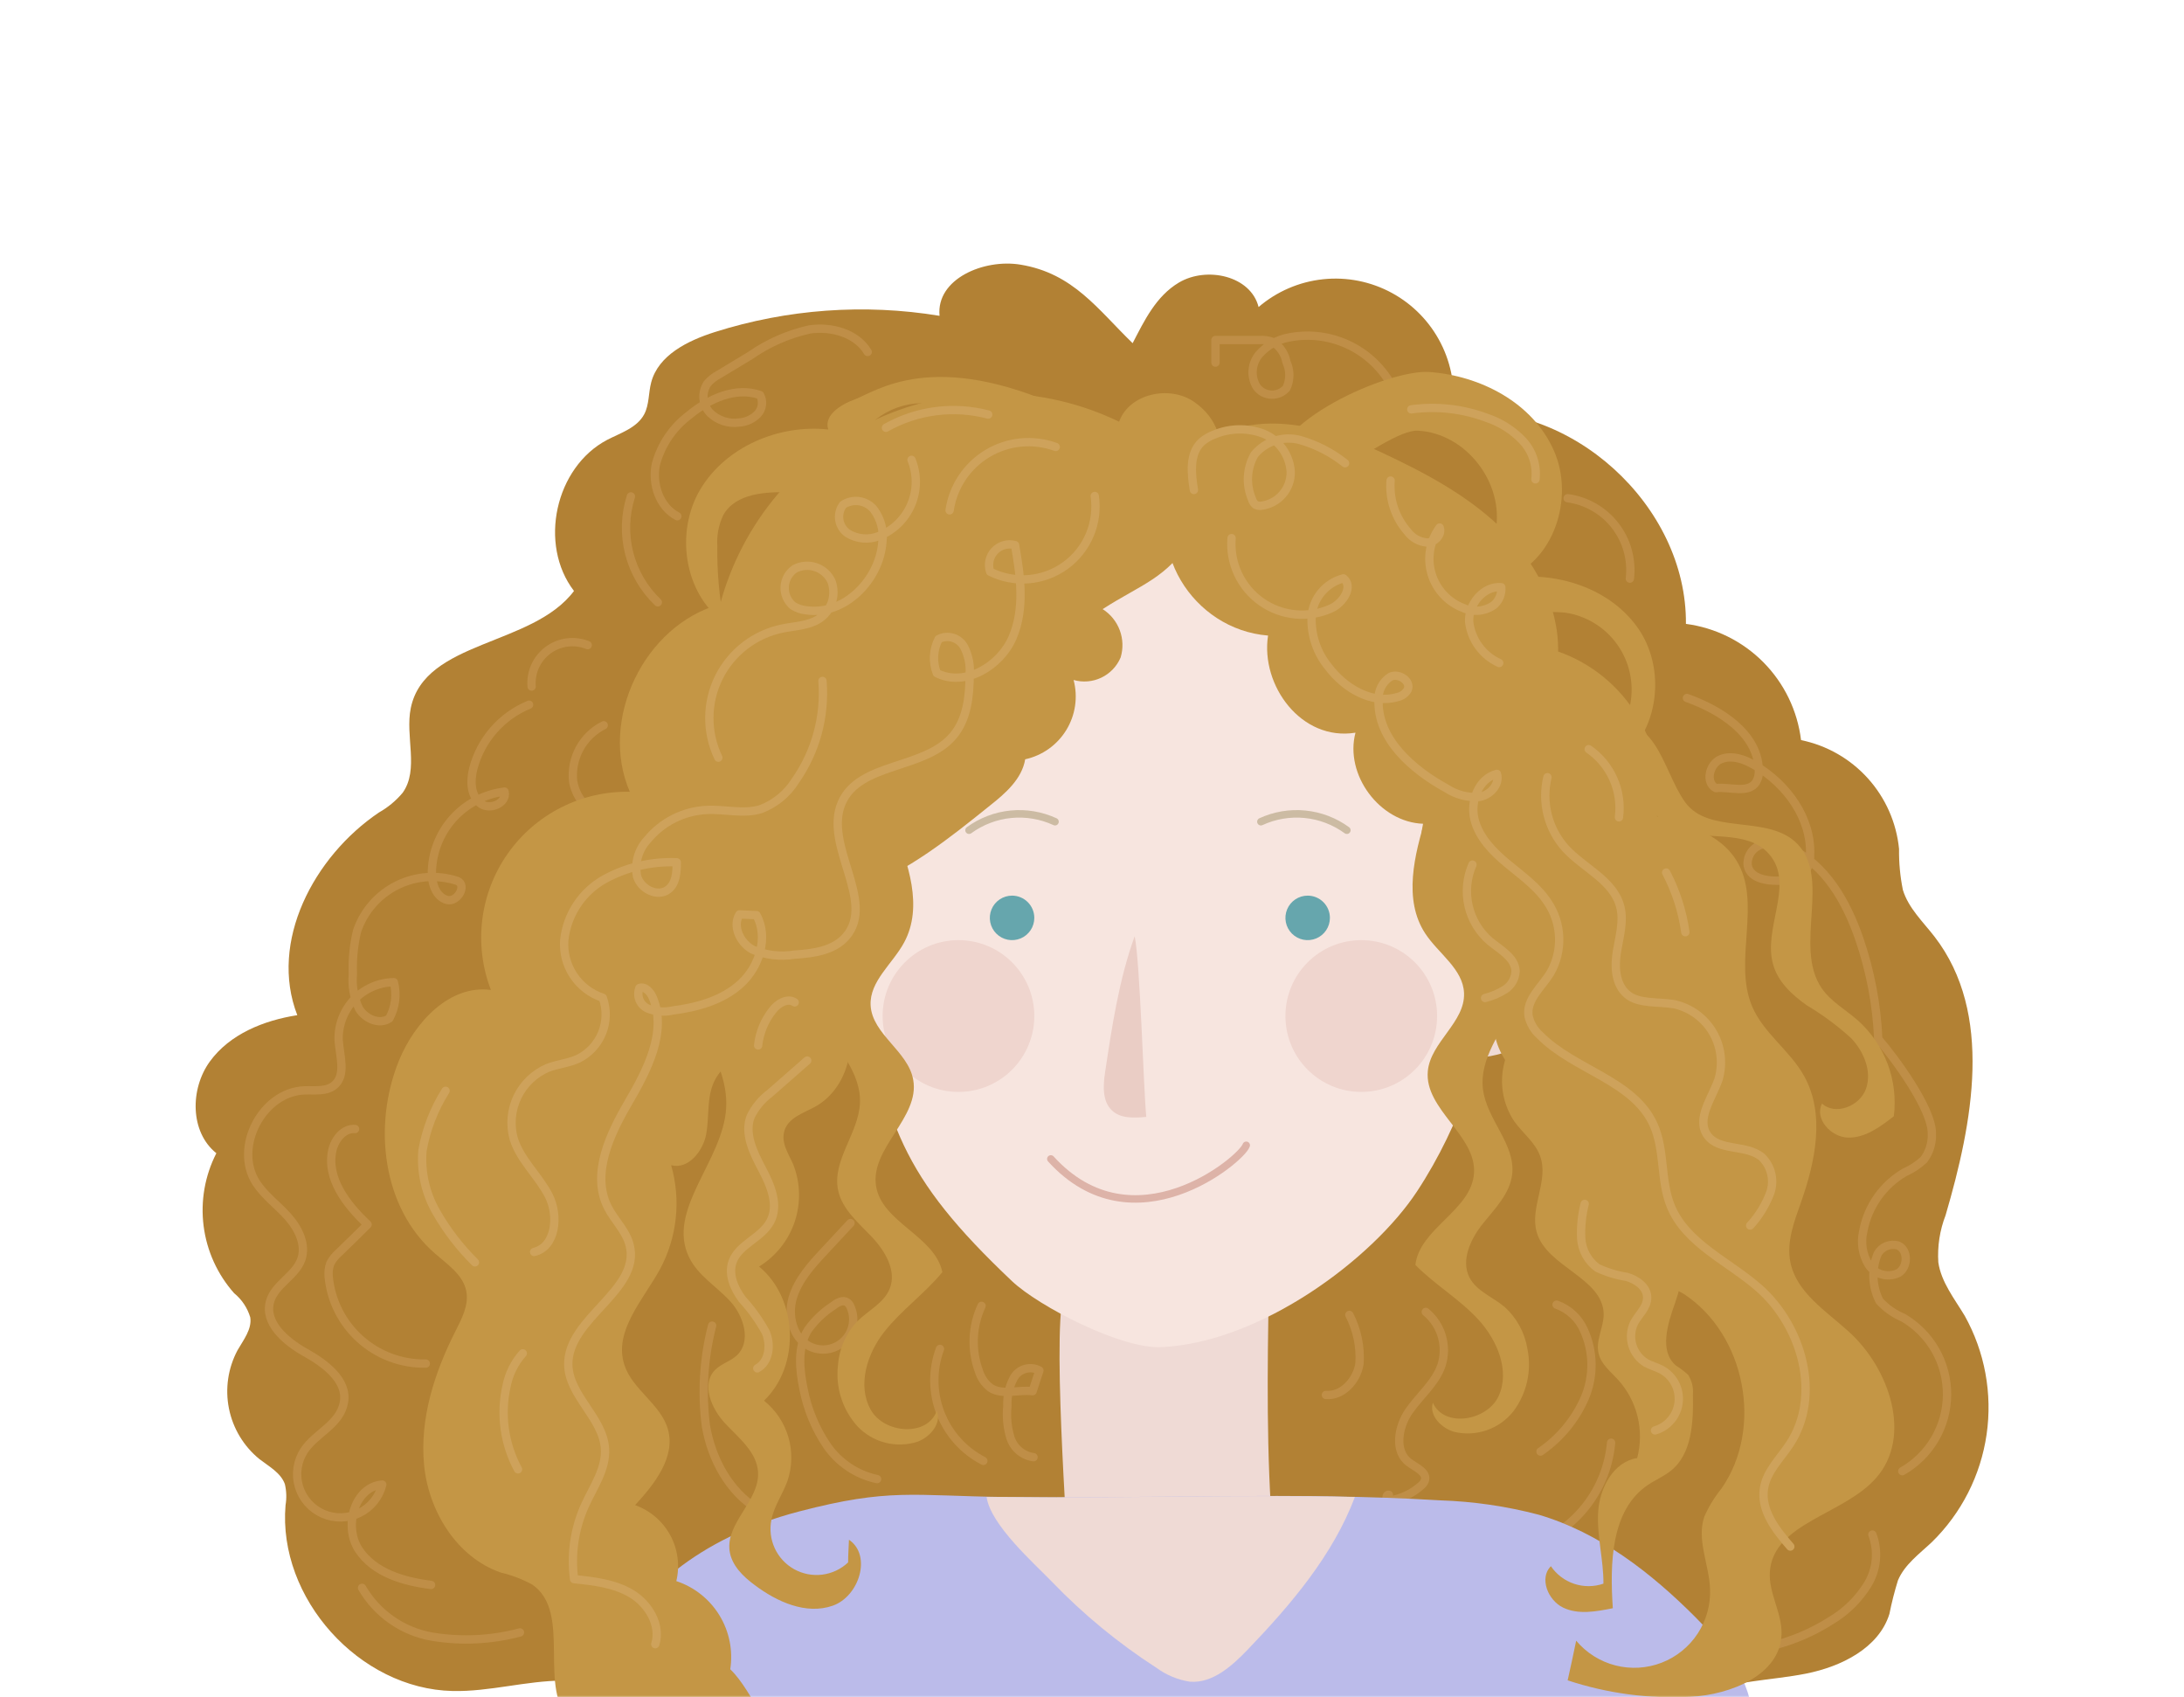 <?xml version="1.0" encoding="UTF-8"?> <svg xmlns="http://www.w3.org/2000/svg" width="547" height="425" viewBox="0 0 547 425" fill="none"> <mask id="mask0_252_150" style="mask-type:alpha" maskUnits="userSpaceOnUse" x="0" y="0" width="547" height="425"> <rect width="547" height="425" fill="#D9D9D9"></rect> </mask> <g mask="url(#mask0_252_150)"> <path d="M255.593 66.266C246.458 64.75 234.421 69.81 235.317 79.076C216.484 75.987 197.188 77.384 178.995 83.154C172.273 85.289 164.888 88.918 163.095 95.75C162.391 98.397 162.626 101.323 161.345 103.735C159.531 107.13 155.455 108.389 152.061 110.14C139.043 116.993 134.817 136.315 143.759 147.972C133.323 161.871 106.41 160.27 102.889 177.264C101.416 184.353 105.023 192.615 100.862 198.486C99.191 200.482 97.174 202.16 94.907 203.439C78.58 214.456 67.333 235.827 74.461 254.188C66.095 255.491 57.558 258.907 52.564 265.781C47.57 272.656 47.57 283.459 54.186 288.754C51.313 294.367 50.201 300.717 50.997 306.972C51.793 313.228 54.459 319.097 58.647 323.811C60.567 325.374 61.972 327.479 62.68 329.853C63.129 332.82 60.994 335.468 59.5 338.072C57.111 342.541 56.347 347.701 57.34 352.67C58.333 357.639 61.02 362.109 64.943 365.315C67.333 367.173 70.299 368.731 71.345 371.592C71.755 373.328 71.813 375.128 71.516 376.887C69.552 400.18 89.998 422.896 113.347 423.408C122.609 423.622 131.744 420.825 141.092 420.804C163.48 420.804 184.053 436.773 206.356 434.724C217.262 433.742 227.528 428.447 238.476 428.319C245.455 428.319 252.242 430.24 259.05 431.756C279.709 436.346 301.073 436.432 322.223 436.496C336.97 436.496 354.919 434.66 361.044 421.231C375.984 430.497 393.826 440.061 410.003 433.379C415.659 431.052 420.397 426.974 425.989 424.412C434.184 420.718 443.532 420.804 452.346 419.053C461.161 417.302 470.573 412.648 473.219 404.108C473.786 401.276 474.499 398.476 475.353 395.717C477.018 391.725 480.753 389.056 483.89 386.089C491.276 378.857 496.08 369.397 497.561 359.165C499.042 348.933 497.118 338.498 492.086 329.468C489.524 325.198 486.195 321.057 485.469 316.082C485.213 312.069 485.832 308.047 487.284 304.297C494.092 281.068 499.342 253.761 484.53 234.546C481.628 230.789 477.978 227.373 476.591 222.825C475.906 219.446 475.584 216.004 475.631 212.556C474.982 205.989 472.249 199.802 467.833 194.901C463.417 189.999 457.549 186.639 451.087 185.313C450.192 177.949 446.873 171.092 441.653 165.823C436.432 160.554 429.607 157.174 422.254 156.213C422.51 126.515 393.335 100.041 363.819 103.287C364.612 97.343 363.583 91.298 360.866 85.952C358.15 80.606 353.876 76.211 348.608 73.348C343.341 70.485 337.329 69.29 331.367 69.92C325.406 70.55 319.776 72.976 315.223 76.877C313.259 69.041 302.225 66.629 295.268 70.749C289.527 74.165 286.603 80.293 283.679 85.929C274.95 77.496 268.846 68.444 255.593 66.266Z" fill="#B28134"></path> <path d="M132.513 176.453C129.101 177.855 126.062 180.031 123.636 182.81C121.209 185.589 119.463 188.895 118.534 192.466C117.787 195.412 117.808 198.871 120.113 201.006C122.418 203.141 127.113 201.134 126.367 198.209C121.36 198.817 116.747 201.233 113.395 205.003C110.043 208.773 108.182 213.638 108.162 218.683C108.162 221.416 109.293 224.597 111.918 225.323C114.543 226.049 117.061 221.672 114.564 220.583C109.577 218.94 104.143 219.33 99.441 221.668C94.738 224.006 91.147 228.104 89.445 233.073C88.587 236.614 88.227 240.257 88.377 243.898C88.106 246.875 88.644 249.87 89.935 252.566C91.472 255.128 95.058 256.686 97.512 255C99.028 252.229 99.433 248.984 98.643 245.926C96.783 245.956 94.948 246.355 93.243 247.1C91.538 247.845 89.998 248.921 88.712 250.265C87.426 251.609 86.419 253.196 85.75 254.932C85.081 256.668 84.762 258.52 84.813 260.38C85.069 264.372 86.798 269.219 83.703 271.759C81.697 273.403 78.795 272.912 76.191 273.019C65.691 273.446 58.477 287.281 64.154 296.141C66.288 299.429 69.554 301.735 72.157 304.681C74.761 307.627 76.767 311.641 75.465 315.356C73.971 319.498 68.871 321.59 67.654 325.818C66.075 331.219 71.56 335.895 76.447 338.628C81.335 341.36 87.118 345.588 86.136 351.139C85.155 356.69 79.115 358.782 76.191 363.18C75.327 364.497 74.76 365.987 74.531 367.546C74.302 369.105 74.416 370.696 74.865 372.206C75.314 373.716 76.088 375.11 77.131 376.291C78.174 377.471 79.463 378.409 80.906 379.04C82.35 379.67 83.914 379.978 85.488 379.942C87.063 379.905 88.611 379.525 90.023 378.828C91.436 378.131 92.68 377.133 93.667 375.906C94.654 374.678 95.362 373.25 95.74 371.72C88.804 372.254 86.008 382.16 89.829 387.989C93.649 393.817 101.076 395.995 107.97 396.849" stroke="#BF8E47" stroke-width="2.085" stroke-linecap="round" stroke-linejoin="round"></path> <path d="M88.932 282.691C86.115 282.456 83.895 285.21 83.255 287.943C81.633 294.988 86.798 301.671 92.069 306.603C89.679 308.98 87.274 311.335 84.856 313.67C83.979 314.422 83.255 315.335 82.721 316.36C82.351 317.406 82.213 318.521 82.316 319.626C82.875 325.66 85.693 331.259 90.205 335.302C94.717 339.344 100.59 341.531 106.646 341.425" stroke="#BF8E47" stroke-width="2.085" stroke-linecap="round" stroke-linejoin="round"></path> <path d="M245.839 326.971C244.659 329.519 243.993 332.275 243.879 335.082C243.766 337.888 244.207 340.689 245.177 343.325C245.677 344.981 246.685 346.437 248.058 347.488C251.046 349.474 255.059 347.872 258.623 348.342C259.178 346.613 259.754 344.883 260.33 343.154C259.236 342.565 257.957 342.425 256.761 342.764C255.566 343.103 254.55 343.893 253.928 344.969C252.757 347.149 252.197 349.606 252.306 352.078C252.033 354.743 252.294 357.436 253.074 359.999C253.48 361.274 254.239 362.408 255.263 363.269C256.286 364.13 257.533 364.684 258.858 364.867" stroke="#BF8E47" stroke-width="2.085" stroke-linecap="round" stroke-linejoin="round"></path> <path d="M235.424 337.752C233.499 342.946 233.542 348.664 235.543 353.829C237.544 358.993 241.366 363.246 246.287 365.785" stroke="#BF8E47" stroke-width="2.085" stroke-linecap="round" stroke-linejoin="round"></path> <path d="M337.954 329.234C339.906 333.001 340.785 337.233 340.493 341.467C339.853 345.63 336.225 349.644 332.084 349.281" stroke="#BF8E47" stroke-width="2.085" stroke-linecap="round" stroke-linejoin="round"></path> <path d="M357.097 328.487C359.011 330.063 360.41 332.176 361.114 334.554C361.818 336.932 361.794 339.466 361.046 341.83C359.509 346.335 355.518 349.495 352.829 353.423C350.14 357.352 349.137 363.501 352.978 366.233C354.707 367.514 357.545 368.689 356.862 370.717C356.657 371.242 356.31 371.701 355.859 372.041C353.892 373.78 351.511 374.986 348.945 375.542C348.698 375.63 348.434 375.658 348.175 375.625C347.915 375.591 347.667 375.497 347.451 375.35C347.066 374.987 347.344 374.133 347.856 374.282" stroke="#BF8E47" stroke-width="2.085" stroke-linecap="round" stroke-linejoin="round"></path> <path d="M422.511 174.767C431.048 177.82 440.203 183.691 440.502 192.701C440.612 193.809 440.365 194.924 439.798 195.882C437.792 198.807 433.267 196.928 429.746 197.334C427.035 195.925 428.124 191.292 430.941 190.117C433.758 188.943 437.002 190.117 439.649 191.719C447.545 196.373 453.734 204.892 453.35 214.072C453.391 214.99 453.243 215.907 452.916 216.766C452.59 217.625 452.091 218.409 451.451 219.068C450.122 219.967 448.552 220.443 446.948 220.434C443.319 220.776 438.411 220.285 437.728 216.72C437.6 215.542 437.905 214.359 438.584 213.389C439.263 212.419 440.27 211.729 441.42 211.446C443.752 210.94 446.188 211.281 448.292 212.407C457.192 216.485 462.485 225.793 465.665 235.059C468.452 243.155 470.055 251.612 470.424 260.167C474.458 264.8 483.998 277.716 483.848 283.865C483.96 286.214 483.242 288.526 481.821 290.398C480.423 291.69 478.822 292.743 477.083 293.515C474.379 295.08 472.047 297.213 470.249 299.767C468.45 302.322 467.229 305.237 466.668 308.311C466.008 311.143 466.475 314.122 467.97 316.616C468.745 317.828 469.937 318.715 471.321 319.108C472.705 319.501 474.185 319.374 475.482 318.751C477.936 317.278 477.979 312.837 475.29 311.834C474.336 311.581 473.325 311.654 472.416 312.041C471.508 312.427 470.754 313.106 470.275 313.969C469.495 315.854 469.134 317.885 469.215 319.924C469.296 321.962 469.818 323.958 470.744 325.775C472.401 327.572 474.425 328.991 476.677 329.939C480.038 331.905 482.823 334.723 484.75 338.108C486.677 341.493 487.679 345.326 487.655 349.221C487.631 353.117 486.582 356.937 484.614 360.298C482.646 363.659 479.827 366.443 476.442 368.368" stroke="#BF8E47" stroke-width="2.085" stroke-linecap="round" stroke-linejoin="round"></path> <path d="M468.952 384.231C469.719 386.269 470.013 388.454 469.809 390.622C469.606 392.79 468.911 394.883 467.778 396.742C465.486 400.452 462.33 403.551 458.579 405.773C451.793 410.099 444.06 412.715 436.042 413.395" stroke="#BF8E47" stroke-width="2.085" stroke-linecap="round" stroke-linejoin="round"></path> <path d="M389.856 326.672C391.356 327.204 392.733 328.034 393.903 329.113C395.073 330.192 396.012 331.497 396.665 332.949C397.897 335.62 398.556 338.52 398.6 341.461C398.644 344.403 398.072 347.321 396.921 350.029C394.553 355.457 390.707 360.11 385.823 363.458" stroke="#BF8E47" stroke-width="2.085" stroke-linecap="round" stroke-linejoin="round"></path> <path d="M403.516 361.238C402.95 367.533 400.416 373.491 396.275 378.266C392.134 383.041 386.596 386.39 380.445 387.84" stroke="#BF8E47" stroke-width="2.085" stroke-linecap="round" stroke-linejoin="round"></path> <path d="M217.326 88.128C214.487 83.41 208.276 81.723 202.834 82.471C197.473 83.653 192.396 85.88 187.895 89.025L180.041 93.765C178.932 94.337 177.946 95.12 177.138 96.07C176.408 97.19 176.08 98.525 176.208 99.855C176.336 101.186 176.912 102.434 177.842 103.394C178.8 104.33 179.961 105.033 181.234 105.448C182.507 105.862 183.859 105.978 185.184 105.785C186.925 105.666 188.56 104.905 189.773 103.65C190.357 103.022 190.728 102.225 190.832 101.374C190.935 100.522 190.766 99.659 190.349 98.91C184.266 96.775 177.544 99.828 172.571 103.97C168.512 107.021 165.589 111.342 164.269 116.246C163.244 121.199 165.165 126.921 169.647 129.27" stroke="#BF8E47" stroke-width="2.085" stroke-linecap="round" stroke-linejoin="round"></path> <path d="M158.016 124.295C156.543 128.903 156.394 133.832 157.587 138.521C158.779 143.209 161.265 147.468 164.76 150.812" stroke="#BF8E47" stroke-width="2.085" stroke-linecap="round" stroke-linejoin="round"></path> <path d="M147.196 161.53C145.573 160.874 143.808 160.645 142.071 160.865C140.334 161.086 138.682 161.748 137.274 162.789C135.865 163.829 134.747 165.214 134.025 166.81C133.304 168.406 133.004 170.16 133.153 171.906" stroke="#BF8E47" stroke-width="2.085" stroke-linecap="round" stroke-linejoin="round"></path> <path d="M151.208 181.599C148.65 182.877 146.544 184.909 145.174 187.42C143.804 189.932 143.236 192.803 143.546 195.647C144.024 198.457 145.544 200.984 147.804 202.722C150.063 204.46 152.895 205.28 155.733 205.019" stroke="#BF8E47" stroke-width="2.085" stroke-linecap="round" stroke-linejoin="round"></path> <path d="M304.424 90.797V85.139H315.416C316.562 85.051 317.714 85.219 318.788 85.63C319.676 86.181 320.439 86.912 321.027 87.776C321.615 88.641 322.016 89.619 322.202 90.647C322.678 91.671 322.924 92.786 322.924 93.914C322.924 95.043 322.678 96.157 322.202 97.181C321.732 97.72 321.147 98.147 320.49 98.431C319.833 98.714 319.121 98.846 318.406 98.817C317.692 98.789 316.992 98.6 316.36 98.265C315.728 97.93 315.179 97.457 314.754 96.882C313.987 95.64 313.631 94.188 313.734 92.732C313.838 91.276 314.396 89.89 315.33 88.769C317.268 86.533 319.911 85.026 322.821 84.499C328.13 83.453 333.636 84.229 338.45 86.701C343.264 89.172 347.104 93.196 349.35 98.12C349.707 99.433 350.451 100.608 351.484 101.493" stroke="#BF8E47" stroke-width="2.085" stroke-linecap="round" stroke-linejoin="round"></path> <path d="M392.631 124.744C397.35 125.383 401.628 127.852 404.543 131.618C407.458 135.385 408.775 140.147 408.211 144.877" stroke="#BF8E47" stroke-width="2.085" stroke-linecap="round" stroke-linejoin="round"></path> <path d="M213.015 306.24L206.335 313.413C203.176 316.808 199.932 320.395 198.567 324.878C197.201 329.362 198.567 334.955 202.686 337.069C204.082 337.789 205.669 338.055 207.224 337.831C208.779 337.606 210.225 336.902 211.362 335.817C212.498 334.732 213.268 333.319 213.565 331.776C213.861 330.232 213.669 328.635 213.015 327.205C212.845 326.766 212.557 326.382 212.183 326.095C211.137 325.391 209.771 326.095 208.747 326.907C206.242 328.514 204.068 330.586 202.344 333.013C199.719 337.283 200.21 342.77 201.234 347.701C202.203 352.798 204.2 357.643 207.103 361.942C210.063 366.252 214.562 369.262 219.674 370.354" stroke="#BF8E47" stroke-width="2.085" stroke-linecap="round" stroke-linejoin="round"></path> <path d="M178.356 331.923C176.244 340.117 175.715 348.639 176.798 357.031C178.228 365.336 182.582 373.471 189.774 377.869" stroke="#BF8E47" stroke-width="2.085" stroke-linecap="round" stroke-linejoin="round"></path> <path d="M90.681 397.575C92.536 400.78 95.073 403.537 98.112 405.651C101.151 407.766 104.618 409.185 108.267 409.808C115.581 411.012 123.066 410.648 130.228 408.741" stroke="#BF8E47" stroke-width="2.085" stroke-linecap="round" stroke-linejoin="round"></path> <path d="M393.827 248.36C393.082 250.284 392.037 252.078 390.733 253.676C388.32 256.859 385.264 259.497 381.763 261.417C378.261 263.337 374.395 264.497 370.415 264.821C370.18 252.267 366.467 228.206 378.034 220.626C391.202 212.001 397.754 237.493 393.827 248.36Z" fill="#EFDAD5"></path> <path d="M384.628 248.232C384.17 249.425 383.522 250.535 382.707 251.52C381.215 253.49 379.324 255.122 377.158 256.311C374.992 257.499 372.599 258.216 370.137 258.416C369.987 250.644 367.682 235.742 374.853 231.045C383.006 225.707 387.061 241.485 384.628 248.232Z" fill="#EACDC5"></path> <path d="M197.585 248.36C198.331 250.284 199.375 252.078 200.68 253.676C203.092 256.859 206.149 259.497 209.65 261.417C213.151 263.337 217.018 264.497 220.998 264.821C221.232 252.267 224.946 228.206 213.378 220.626C200.232 212.001 193.658 237.493 197.585 248.36Z" fill="#EFDAD5"></path> <path d="M206.783 248.232C207.249 249.421 207.897 250.53 208.704 251.52C210.195 253.49 212.086 255.122 214.253 256.311C216.419 257.499 218.812 258.216 221.274 258.416C221.424 250.644 223.729 235.742 216.579 231.045C208.426 225.707 204.35 241.485 206.783 248.232Z" fill="#EACDC5"></path> <path d="M267.267 388.523C284.539 389.624 301.881 388.403 318.83 384.893C317.122 364.098 317.442 343.197 317.762 322.316C304.637 323.298 275.974 309.506 267.011 322.316C262.934 328.166 267.8 388.565 267.267 388.523Z" fill="#EFDAD5"></path> <path d="M215.705 246.567C221.745 281.239 225.523 294.369 253.481 320.801C260.097 327.056 280.906 337.881 290.979 337.304C315.822 336.087 343.737 315.271 354.899 298.319C366.061 281.367 371.781 262.366 375.729 243.364C381.236 216.741 383.37 189.178 376.156 162.832C373.616 153.566 369.753 144.279 362.326 137.041C354.899 129.804 343.844 124.936 332.831 121.456C313.49 115.459 293.319 112.576 273.073 112.916C258.753 113.108 235.383 124.167 224.925 133.796C215.449 142.571 213.571 158.114 213.4 169.493C213.23 189.221 212.269 226.946 215.705 246.567Z" fill="#F7E5DF"></path> <path d="M333.086 229.828C333.086 230.93 332.759 232.008 332.147 232.924C331.535 233.84 330.665 234.555 329.647 234.976C328.629 235.398 327.509 235.508 326.429 235.293C325.348 235.078 324.356 234.548 323.577 233.768C322.798 232.989 322.267 231.996 322.052 230.915C321.837 229.834 321.948 228.714 322.369 227.696C322.791 226.677 323.505 225.807 324.421 225.195C325.337 224.583 326.414 224.256 327.516 224.256C328.993 224.256 330.41 224.843 331.454 225.888C332.499 226.933 333.086 228.35 333.086 229.828Z" fill="#66A6AD"></path> <path d="M259.05 229.828C259.05 230.93 258.724 232.008 258.112 232.924C257.499 233.84 256.629 234.555 255.612 234.976C254.594 235.398 253.474 235.508 252.393 235.293C251.313 235.078 250.32 234.548 249.541 233.768C248.762 232.989 248.232 231.996 248.017 230.915C247.802 229.834 247.912 228.714 248.334 227.696C248.755 226.677 249.469 225.807 250.385 225.195C251.301 224.583 252.378 224.256 253.48 224.256C254.957 224.256 256.374 224.843 257.419 225.888C258.463 226.933 259.05 228.35 259.05 229.828Z" fill="#66A6AD"></path> <path d="M276.785 268.429C276.273 271.823 276.038 275.794 278.557 278.1C280.691 280.107 284.127 279.936 287.094 279.659C286.368 272.037 285.578 241.421 284.191 234.418C280.264 245.221 278.471 257.199 276.785 268.429Z" fill="#EACDC5"></path> <path d="M263.191 290.185C283.85 312.922 310.933 290.334 312.129 286.769" stroke="#DDB3A8" stroke-width="1.877" stroke-linecap="round" stroke-linejoin="round"></path> <path d="M340.94 273.403C351.43 273.403 359.934 264.896 359.934 254.402C359.934 243.908 351.43 235.4 340.94 235.4C330.449 235.4 321.945 243.908 321.945 254.402C321.945 264.896 330.449 273.403 340.94 273.403Z" fill="#EFD5CE"></path> <path d="M240.056 273.403C250.546 273.403 259.05 264.896 259.05 254.402C259.05 243.908 250.546 235.4 240.056 235.4C229.565 235.4 221.061 243.908 221.061 254.402C221.061 264.896 229.565 273.403 240.056 273.403Z" fill="#EFD5CE"></path> <path d="M315.799 205.745C319.253 204.149 323.07 203.505 326.857 203.88C330.643 204.255 334.26 205.637 337.333 207.88" stroke="#CCBBA3" stroke-width="1.877" stroke-linecap="round" stroke-linejoin="round"></path> <path d="M264.236 205.745C260.782 204.149 256.964 203.505 253.178 203.88C249.392 204.255 245.775 205.637 242.702 207.88" stroke="#CCBBA3" stroke-width="1.877" stroke-linecap="round" stroke-linejoin="round"></path> <path d="M200.167 378.445C222.79 372.553 228.467 374.538 251.837 374.837C288.119 375.307 324.4 373.471 360.682 375.67C369.037 375.935 377.335 377.146 385.418 379.278C400.635 383.762 413.589 393.839 424.773 405.069C431.367 411.709 437.77 419.437 438.816 428.725C394.723 443.392 347.578 445.655 301.137 446.979C251.538 448.409 205.631 447.128 146.171 434.809C145.36 434.66 147.708 392.152 200.167 378.445Z" fill="#BBBBEA"></path> <path d="M263.533 396.123C271.368 404.259 280.12 411.46 289.613 417.58C292.098 419.414 294.991 420.615 298.043 421.081C303.72 421.508 308.544 417.153 312.513 413.032C323.355 401.738 333.856 389.377 339.341 374.837C310.209 374.133 281.012 375.221 251.838 374.837H247.1C248.103 381.861 259.137 391.554 263.533 396.123Z" fill="#EFDAD5"></path> <path d="M280.67 164.625C279.732 166.84 278.016 168.636 275.846 169.674C273.677 170.712 271.203 170.921 268.89 170.262C269.447 172.363 269.573 174.556 269.26 176.707C268.947 178.859 268.202 180.925 267.069 182.78C265.936 184.636 264.439 186.242 262.669 187.503C260.898 188.764 258.891 189.653 256.767 190.117C255.956 195.028 251.816 198.657 247.932 201.71C237.815 209.866 227.443 218.128 215.278 222.697C214.614 226.695 212.615 230.35 209.607 233.064C206.599 235.779 202.76 237.393 198.716 237.642C199.571 241.493 199.402 245.5 198.226 249.265C197.051 253.029 194.909 256.42 192.015 259.099C187.576 263.07 181.344 265.504 178.825 270.884C176.969 274.898 177.673 279.595 176.883 283.929C176.094 288.263 172.337 292.917 168.09 291.743C170.598 300.464 169.595 309.821 165.295 317.811C161.026 325.54 153.684 333.29 156.352 341.659C158.337 347.958 165.529 351.566 167.301 357.928C169.221 364.867 163.95 371.571 159.063 376.865C162.826 378.204 165.962 380.887 167.869 384.398C169.775 387.909 170.318 392.001 169.392 395.888C173.889 397.377 177.713 400.412 180.186 404.453C182.659 408.494 183.621 413.281 182.902 417.964C186.103 421.081 188.045 425.244 190.649 428.874C193.253 432.503 197.052 435.855 201.448 435.962C205.845 436.069 210.348 431.18 208.384 427.166C208.927 430.229 208.501 433.386 207.165 436.195C205.829 439.005 203.65 441.327 200.932 442.839C198.213 444.35 195.091 444.975 192 444.626C188.91 444.278 186.005 442.973 183.691 440.894C181.856 439.271 180.405 437.222 178.441 435.77C168.603 428.511 152.212 439.57 143.227 431.286C134.242 423.003 143.568 403.766 133.281 396.742C130.806 395.405 128.165 394.4 125.427 393.753C114.436 389.932 107.35 378.445 106.219 366.852C105.088 355.259 108.802 343.688 114.073 333.311C115.674 330.152 117.467 326.736 116.784 323.277C115.973 319.156 112.024 316.573 108.866 313.797C95.719 302.333 93.35 281.773 99.902 265.611C103.85 255.918 112.601 246.502 122.952 247.869C120.801 242.281 120.058 236.25 120.787 230.306C121.516 224.363 123.695 218.691 127.131 213.789C130.568 208.887 135.158 204.905 140.496 202.196C145.833 199.486 151.755 198.132 157.739 198.251C149.928 180.189 161.368 156.491 180.362 151.281C183.09 141.145 188.019 131.736 194.799 123.725C201.579 115.714 210.042 109.298 219.586 104.934C229.129 100.57 239.517 98.367 250.009 98.481C260.502 98.595 270.84 101.023 280.286 105.592C282.826 98.526 292.985 96.348 299.131 100.661C311.297 109.201 304.296 124.872 298.363 134.821C292.43 144.77 285.707 146.35 276.167 152.52C278.137 153.768 279.643 155.628 280.457 157.814C281.27 160 281.345 162.392 280.67 164.625Z" fill="#C49645"></path> <path d="M208.96 249.897C215.917 257.861 213.399 272.037 204.136 277.119C201.234 278.698 197.542 279.851 196.517 282.968C195.493 286.086 197.456 288.797 198.651 291.508C200.47 296.101 200.611 301.188 199.049 305.874C197.488 310.561 194.324 314.546 190.114 317.128C199.868 325.177 200.487 341.958 191.352 350.712C194.285 353.063 196.421 356.263 197.468 359.874C198.515 363.485 198.421 367.332 197.2 370.888C196.005 374.176 193.871 377.101 193.209 380.538C192.722 382.938 193.012 385.431 194.036 387.655C195.061 389.88 196.766 391.72 198.907 392.91C201.047 394.099 203.51 394.576 205.939 394.271C208.368 393.966 210.637 392.895 212.417 391.213C212.417 389.313 212.566 387.434 212.63 385.534C218.436 389.484 215.17 399.753 208.533 402.059C201.895 404.364 194.618 401.098 189.005 396.871C186.102 394.736 183.242 391.939 182.73 388.331C181.77 381.264 190.264 375.755 189.858 368.625C189.581 363.607 185.078 360.085 181.62 356.412C178.163 352.74 175.58 346.591 179.102 343.005C180.639 341.446 182.965 340.87 184.566 339.354C188.236 335.895 186.294 329.554 182.901 325.839C179.507 322.124 174.855 319.434 172.614 314.865C166.745 302.973 181.151 290.633 181.876 277.396C182.602 264.159 169.989 253.463 170.971 240.546C172.166 225.323 193.593 212.962 207.914 217.168C214.637 219.153 218.073 222.954 219.012 229.978C219.353 232.775 212.182 253.57 208.96 249.897Z" fill="#C49645"></path> <path d="M339.49 183.456C336.715 193.96 345.551 205.873 356.414 206.258C355.467 210.551 355.85 215.031 357.512 219.101C359.175 223.171 362.038 226.637 365.72 229.038C367.771 230.092 369.716 231.343 371.525 232.774C378.226 239.179 372.421 250.623 374.513 259.697C375.622 264.543 379.016 268.514 382.281 272.272L402.599 295.565C404.761 297.819 406.6 300.363 408.062 303.123C410.41 308.054 410.389 314.118 413.91 318.303C416.197 320.572 418.817 322.48 421.679 323.96C437.152 334.037 441.719 357.586 431.155 372.724C429.43 374.844 427.995 377.185 426.886 379.684C424.859 385.448 428.039 391.661 428.295 397.767C428.469 401.734 427.396 405.656 425.227 408.982C423.059 412.307 419.903 414.87 416.204 416.309C412.504 417.749 408.447 417.992 404.602 417.006C400.757 416.02 397.317 413.854 394.766 410.812C394.083 414.121 393.379 417.43 392.632 420.74C402.546 424.012 412.982 425.41 423.408 424.86C433.545 424.327 445.881 419.352 446.201 409.211C446.372 403.852 442.893 398.856 443.277 393.518C444.174 381.285 461.802 379.321 469.912 370.033C478.983 359.7 473.284 342.727 463.104 333.482C457.342 328.252 449.872 323.597 448.399 315.954C447.418 310.915 449.381 305.834 451.088 301.009C454.695 290.761 457.15 278.912 451.857 269.432C448.314 263.027 441.74 258.757 438.859 252.054C433.929 240.546 441.506 225.857 434.804 215.289C430.685 208.777 422.511 206.279 415.02 204.4C416.351 195.71 414.603 186.828 410.078 179.291C405.553 171.755 398.536 166.038 390.242 163.131C390.434 151.346 384.223 140.137 375.729 131.981C367.235 123.825 356.628 118.253 345.957 113.257C329.31 105.443 305.705 99.721 295.013 119.662C285.772 136.934 298.662 157.622 317.593 159.138C315.672 171.628 325.938 185.655 339.49 183.456Z" fill="#C49645"></path> <path d="M383.519 256.089C379.782 258.872 377.256 262.985 376.462 267.577C375.667 272.169 376.665 276.892 379.25 280.769C381.384 283.737 384.607 286.128 385.781 289.608C387.915 295.672 383.092 302.418 384.884 308.546C387.403 317.299 401.489 319.925 401.659 329.042C401.659 332.415 399.525 335.745 400.422 339.033C401.083 341.659 403.409 343.431 405.224 345.438C407.601 348.05 409.288 351.215 410.131 354.646C410.973 358.077 410.944 361.664 410.047 365.08C404.092 366.02 400.635 372.574 400.272 378.573C399.909 384.573 401.638 390.529 401.595 396.529C399.225 397.347 396.65 397.362 394.27 396.571C391.89 395.78 389.837 394.227 388.427 392.152C385.461 395.141 387.68 400.692 391.5 402.528C395.321 404.364 399.803 403.51 403.943 402.678C403.196 391.469 403.431 378.082 412.736 371.806C414.614 370.546 416.727 369.671 418.477 368.261C423.834 363.991 424.133 355.985 424.005 349.046C424.142 347.358 423.722 345.67 422.81 344.243C421.874 343.381 420.859 342.608 419.779 341.937C415.51 338.371 417.645 331.518 419.544 326.223C428.273 301.073 416.962 270.5 393.933 257.092" fill="#C49645"></path> <path d="M357.203 204.4C354.215 214.072 351.419 225.259 356.947 233.714C360.276 238.795 366.444 242.617 366.679 248.659C366.978 255.961 358.291 260.935 357.608 268.194C356.712 277.802 369.859 284.292 369.176 293.814C368.514 303.08 355.581 307.521 354.492 316.723C359.38 321.697 365.548 325.263 370.286 330.429C375.024 335.596 378.204 343.239 375.365 349.516C372.527 355.793 361.685 357.608 358.868 351.224C357.886 354.469 361.002 357.629 364.31 358.547C367.002 359.165 369.813 359.008 372.42 358.094C375.026 357.18 377.32 355.545 379.036 353.381C380.693 351.172 381.863 348.637 382.47 345.944C383.077 343.25 383.107 340.458 382.557 337.752C381.907 333.726 379.914 330.039 376.902 327.291C373.914 324.75 369.773 323.298 368.002 319.797C365.868 315.527 368.322 310.211 371.374 306.411C374.426 302.61 378.161 298.895 378.737 294.049C379.612 286.512 372.335 280.321 371.417 272.699C370.499 265.077 376.005 258.266 379.591 251.349C384.015 242.336 385.366 232.121 383.439 222.267C381.512 212.412 376.413 203.46 368.92 196.778" fill="#C49645"></path> <path d="M223.686 206.792C227.506 216.143 231.262 227.053 226.46 235.956C223.6 241.293 217.774 245.649 218.051 251.691C218.414 258.992 227.463 263.177 228.722 270.372C230.43 279.851 217.902 287.452 219.417 296.974C220.868 306.133 234.143 309.442 236.021 318.537C231.582 323.918 225.756 328.038 221.466 333.482C217.176 338.927 214.679 346.826 218.051 352.932C221.423 359.038 232.372 359.807 234.634 353.21C235.893 356.37 233.012 359.786 229.832 360.981C227.204 361.83 224.389 361.915 221.715 361.227C219.04 360.539 216.615 359.107 214.722 357.095C212.88 355.039 211.495 352.615 210.66 349.984C209.825 347.352 209.558 344.573 209.877 341.83C210.168 337.766 211.84 333.924 214.615 330.942C217.368 328.145 221.359 326.33 222.832 322.679C224.646 318.174 221.658 313.179 218.307 309.656C214.957 306.133 210.88 302.738 209.899 297.977C208.383 290.526 215.063 283.737 215.383 276.158C215.704 268.578 209.557 262.173 205.395 255.619C200.208 247.038 197.97 236.995 199.022 227.022C200.074 217.05 204.358 207.695 211.222 200.387" fill="#C49645"></path> <path d="M213.996 100.042C210.517 101.301 206.27 104.034 207.444 107.535C195.108 106.212 181.834 111.805 175.431 122.48C169.028 133.155 171.291 148.613 181.364 155.872C180.139 149.542 179.566 143.103 179.657 136.657C179.494 133.993 180.016 131.333 181.172 128.928C184.267 123.484 191.843 123.057 198.075 123.292L211.755 123.825C207.487 123.655 217.838 106.19 219.503 104.909C222.693 102.44 226.589 101.056 230.622 100.96C233.332 100.96 240.482 104.546 242.232 103.82C246.01 102.262 269.977 103.82 266.669 102.326C233.738 87.231 219.631 97.906 213.996 100.042Z" fill="#C49645"></path> <path d="M389.195 112.852C394.402 124.637 389.194 140.863 376.88 144.877C389.451 142.742 403.6 147.204 410.622 157.836C417.644 168.468 415.147 185.015 404.091 191.356C403.835 186.039 407.207 181.257 408.36 176.048C408.811 173.493 408.746 170.874 408.171 168.344C407.596 165.815 406.521 163.426 405.01 161.318C403.499 159.209 401.582 157.424 399.372 156.068C397.162 154.711 394.703 153.81 392.14 153.417C385.737 152.691 377.435 154.783 373.657 149.403C370.371 144.706 373.657 138.45 374.618 132.814C376.752 120.922 367.212 108.475 355.111 107.834C346.574 107.407 320.451 132.387 318.829 118.979C317.207 105.571 348.281 92.356 358.056 93.146C370.691 94.085 383.859 100.725 389.195 112.852Z" fill="#C49645"></path> <path d="M422.084 200.899C427.953 208.948 442.018 204.101 449.509 210.677C459.155 219.217 448.975 236.874 456.274 247.463C458.579 250.794 462.271 252.822 465.302 255.491C468.635 258.462 471.198 262.198 472.77 266.377C474.342 270.557 474.878 275.056 474.33 279.488C470.936 282.136 467.201 284.911 462.912 284.847C458.622 284.783 454.375 280.15 456.338 276.307C459.71 279.424 465.878 276.926 467.372 272.571C468.866 268.215 466.817 263.326 463.659 259.974C460.25 256.871 456.54 254.117 452.582 251.755C448.804 249.107 445.198 245.755 444.045 241.314C441.633 232.518 449.061 222.099 443.704 214.648C438.774 207.838 428.978 210.25 421.935 208.478C410.879 205.724 412.032 192.252 399.909 192.167C396.303 192.167 392.504 195.711 391.693 191.505C391.138 188.665 396.9 183.712 399.013 182.751C414.7 175.62 416.108 192.743 422.084 200.899Z" fill="#C49645"></path> <path d="M274.183 124.188C274.665 127.486 274.235 130.854 272.939 133.925C271.643 136.996 269.532 139.653 266.834 141.609C264.135 143.564 260.953 144.744 257.633 145.018C254.312 145.293 250.98 144.654 247.997 143.168C247.688 142.28 247.627 141.325 247.822 140.405C248.016 139.485 248.457 138.635 249.098 137.948C249.74 137.26 250.556 136.76 251.46 136.503C252.364 136.245 253.321 136.239 254.228 136.486C255.594 144.193 256.704 152.434 253.609 159.629C250.515 166.824 241.615 172.098 234.636 168.553C234.097 167.18 233.859 165.708 233.936 164.235C234.013 162.762 234.405 161.323 235.084 160.014C236.168 159.457 237.422 159.335 238.592 159.672C239.762 160.009 240.759 160.781 241.38 161.828C242.545 163.991 243.057 166.447 242.853 168.895C242.853 174.297 242.234 180.082 238.734 184.224C231.563 192.764 215.258 190.779 210.818 201.006C206.187 211.68 219.462 225.643 211.928 234.461C208.876 238.048 203.669 238.731 198.973 239.03C195.456 239.598 191.85 239.177 188.558 237.813C185.421 236.169 183.351 231.963 185.208 228.953L189.476 229.145C192.507 234.632 190.223 241.955 185.613 246.225C181.003 250.495 174.622 252.224 168.39 253.035C166.352 253.487 164.226 253.316 162.286 252.544C161.329 252.13 160.57 251.358 160.172 250.394C159.774 249.429 159.766 248.347 160.152 247.378C161.625 246.887 162.969 248.445 163.545 249.897C167.088 258.437 162.073 268.023 157.377 276.072C152.682 284.121 148.03 293.985 152.234 302.29C153.899 305.556 156.801 308.204 157.698 311.748C160.579 323.063 142.075 330.066 142.331 341.745C142.502 349.495 151.06 355.024 151.53 362.774C151.829 367.813 148.627 372.275 146.536 376.865C143.897 382.662 142.943 389.084 143.783 395.397C148.755 395.909 153.92 396.486 158.188 399.069C162.457 401.653 165.594 406.905 164.122 411.687" stroke="#CEA25B" stroke-width="2.085" stroke-linecap="round" stroke-linejoin="round"></path> <path d="M308.457 134.735C308.204 137.812 308.759 140.901 310.066 143.698C311.374 146.494 313.389 148.9 315.912 150.677C318.435 152.455 321.378 153.542 324.45 153.832C327.523 154.121 330.617 153.603 333.428 152.328C336.394 150.983 339.062 146.82 336.48 144.813C334.293 145.378 332.341 146.624 330.907 148.369C329.473 150.115 328.629 152.271 328.498 154.527C328.343 159.079 329.861 163.53 332.766 167.038C336.8 172.354 343.629 176.432 350.032 174.532C350.552 174.421 351.044 174.205 351.477 173.897C351.91 173.588 352.275 173.194 352.55 172.738C353.532 170.603 350.416 168.468 348.282 169.429C347.291 170.044 346.488 170.918 345.958 171.957C345.427 172.995 345.19 174.159 345.272 175.322C344.974 185.143 353.809 192.765 362.346 197.44C364.715 198.976 367.509 199.724 370.328 199.575C373.103 199.212 375.728 196.458 374.917 193.768C370.371 194.9 368.173 200.557 369.282 205.105C370.392 209.653 373.892 213.239 377.499 216.228C381.106 219.217 385.054 221.993 387.637 225.921C389.402 228.523 390.396 231.571 390.506 234.714C390.615 237.856 389.835 240.966 388.256 243.684C386.122 247.143 382.237 250.26 382.835 254.359C383.239 256.237 384.234 257.935 385.673 259.206C394.21 267.917 409.15 270.479 414.165 281.645C417.025 288.05 415.83 295.522 418.434 301.949C422.275 311.428 432.925 315.805 440.587 322.551C451.407 332.116 456.209 349.431 448.313 361.515C445.922 365.166 442.486 368.368 441.803 372.66C440.928 378.125 444.77 383.078 448.398 387.242" stroke="#CEA25B" stroke-width="2.085" stroke-linecap="round" stroke-linejoin="round"></path> <path d="M348.283 120.324C348.1 122.636 348.384 124.962 349.117 127.163C349.85 129.363 351.018 131.394 352.551 133.134C353.121 133.908 353.851 134.55 354.69 135.018C355.53 135.485 356.46 135.768 357.417 135.846C359.338 135.846 361.237 133.881 360.576 132.088C359.366 133.725 358.552 135.62 358.197 137.624C357.843 139.629 357.957 141.688 358.532 143.641C359.107 145.594 360.126 147.387 361.51 148.879C362.894 150.372 364.605 151.523 366.509 152.242C367.756 152.808 369.131 153.031 370.493 152.888C371.854 152.746 373.153 152.243 374.256 151.431C374.865 150.881 375.34 150.198 375.643 149.436C375.946 148.673 376.071 147.851 376.006 147.033C371.567 146.627 367.747 151.303 367.96 155.68C368.217 157.906 369.046 160.028 370.367 161.839C371.687 163.65 373.453 165.088 375.494 166.013" stroke="#CEA25B" stroke-width="2.085" stroke-linecap="round" stroke-linejoin="round"></path> <path d="M397.902 187.577C400.612 189.452 402.753 192.038 404.09 195.051C405.426 198.065 405.907 201.388 405.478 204.657" stroke="#CEA25B" stroke-width="2.085" stroke-linecap="round" stroke-linejoin="round"></path> <path d="M417.303 218.47C419.752 223.138 421.376 228.194 422.105 233.415" stroke="#CEA25B" stroke-width="2.085" stroke-linecap="round" stroke-linejoin="round"></path> <path d="M387.573 194.601C386.822 197.721 386.844 200.978 387.636 204.088C388.428 207.199 389.967 210.069 392.119 212.449C396.686 217.424 404.092 220.434 405.799 226.989C406.76 230.661 405.586 234.525 404.967 238.283C404.348 242.04 404.561 246.438 407.485 248.958C410.409 251.477 415.382 250.73 419.458 251.477C421.441 251.936 423.309 252.795 424.948 254.001C426.587 255.208 427.962 256.737 428.989 258.494C430.016 260.251 430.674 262.2 430.921 264.22C431.169 266.241 431.001 268.29 430.428 270.244C428.806 274.962 424.751 280.129 427.611 284.228C430.471 288.327 437.386 286.491 441.249 289.715C442.417 290.845 443.238 292.285 443.616 293.866C443.994 295.447 443.913 297.103 443.383 298.639C442.243 301.675 440.534 304.465 438.346 306.859" stroke="#CEA25B" stroke-width="2.085" stroke-linecap="round" stroke-linejoin="round"></path> <path d="M396.899 301.436C396.184 304.259 395.889 307.173 396.024 310.082C396.114 311.537 396.524 312.953 397.225 314.23C397.926 315.507 398.901 316.613 400.079 317.47C402.408 318.561 404.88 319.315 407.421 319.711C409.897 320.416 412.479 322.209 412.543 324.793C412.607 327.376 410.409 329.063 409.235 331.304C408.425 333.043 408.284 335.018 408.839 336.854C409.395 338.69 410.607 340.256 412.244 341.253C413.461 341.937 414.848 342.278 416.107 342.94C417.556 343.715 418.74 344.904 419.509 346.356C420.278 347.808 420.597 349.456 420.426 351.09C420.254 352.724 419.599 354.27 418.545 355.529C417.49 356.789 416.084 357.706 414.507 358.163" stroke="#CEA25B" stroke-width="2.085" stroke-linecap="round" stroke-linejoin="round"></path> <path d="M228.297 115.136C229.023 116.92 229.388 118.83 229.373 120.756C229.358 122.681 228.962 124.585 228.208 126.357C227.454 128.129 226.357 129.734 224.981 131.081C223.604 132.427 221.975 133.488 220.187 134.202C218.915 134.719 217.539 134.928 216.171 134.813C214.802 134.698 213.48 134.262 212.312 133.54C211.755 133.155 211.282 132.662 210.921 132.09C210.56 131.517 210.318 130.878 210.211 130.21C210.103 129.542 210.131 128.858 210.295 128.202C210.458 127.545 210.752 126.928 211.16 126.388C212.363 125.595 213.818 125.278 215.242 125.499C216.666 125.72 217.957 126.463 218.864 127.583C220.611 129.919 221.377 132.846 220.998 135.739C220.273 145.282 211.458 154.164 201.983 152.819C200.776 152.708 199.613 152.313 198.589 151.666C197.903 151.089 197.36 150.361 197.003 149.539C196.645 148.716 196.483 147.823 196.528 146.927C196.574 146.032 196.826 145.159 197.265 144.377C197.704 143.595 198.318 142.926 199.059 142.422C199.861 142.005 200.739 141.754 201.641 141.684C202.542 141.615 203.448 141.728 204.305 142.017C205.162 142.306 205.952 142.765 206.627 143.367C207.302 143.968 207.85 144.699 208.236 145.517C208.879 147.233 208.91 149.118 208.322 150.853C207.735 152.589 206.566 154.068 205.013 155.039C202.345 156.683 199.037 156.747 195.985 157.366C192.572 158.059 189.363 159.522 186.601 161.644C183.839 163.766 181.597 166.49 180.047 169.61C178.497 172.729 177.68 176.162 177.657 179.645C177.634 183.129 178.406 186.572 179.915 189.712" stroke="#CEA25B" stroke-width="2.085" stroke-linecap="round" stroke-linejoin="round"></path> <path d="M205.993 170.497C206.709 179.35 204.316 188.176 199.227 195.455C197.2 198.711 194.165 201.215 190.584 202.586C186.315 203.931 181.599 202.586 177.074 202.799C174.197 202.927 171.379 203.66 168.805 204.951C166.231 206.243 163.958 208.063 162.135 210.293C161.008 211.509 160.189 212.976 159.743 214.573C159.298 216.17 159.239 217.85 159.573 219.474C160.534 222.655 164.738 224.747 167.363 222.719C169.327 221.203 169.498 218.449 169.498 215.908C163.167 215.645 156.886 217.122 151.335 220.178C148.586 221.731 146.245 223.915 144.505 226.551C142.765 229.186 141.675 232.197 141.326 235.337C141.081 238.484 141.899 241.623 143.647 244.251C145.396 246.879 147.975 248.845 150.973 249.833C152.001 252.699 151.936 255.844 150.79 258.665C149.644 261.486 147.498 263.784 144.762 265.12C142.35 266.209 139.64 266.444 137.186 267.383C133.864 268.802 131.17 271.377 129.6 274.631C128.031 277.885 127.693 281.598 128.649 285.082C130.292 290.462 134.881 294.369 137.442 299.365C140.003 304.361 139.234 312.175 133.771 313.478" stroke="#CEA25B" stroke-width="2.085" stroke-linecap="round" stroke-linejoin="round"></path> <path d="M111.597 273.126C108.717 277.684 106.752 282.76 105.813 288.071C105.374 293.425 106.573 298.786 109.249 303.443C111.896 308.078 115.163 312.331 118.96 316.082" stroke="#CEA25B" stroke-width="2.085" stroke-linecap="round" stroke-linejoin="round"></path> <path d="M130.933 338.863C128.851 341.196 127.442 344.052 126.857 347.125C125.278 354.17 126.301 361.549 129.738 367.899" stroke="#CEA25B" stroke-width="2.085" stroke-linecap="round" stroke-linejoin="round"></path> <path d="M202.175 265.547L192.805 273.766C190.763 275.29 189.117 277.281 188.003 279.574C186.339 283.844 188.708 288.647 190.885 292.747C193.062 296.846 195.153 301.842 192.891 305.941C190.629 310.04 185.058 311.556 183.479 315.911C182.348 319.092 183.884 322.637 185.912 325.348C188.197 327.85 190.175 330.617 191.802 333.589C193.126 336.706 192.677 340.976 189.668 342.62" stroke="#CEA25B" stroke-width="2.085" stroke-linecap="round" stroke-linejoin="round"></path> <path d="M199.037 250.986C197.265 249.769 194.768 251.264 193.53 252.929C191.497 255.467 190.231 258.534 189.881 261.768" stroke="#CEA25B" stroke-width="2.085" stroke-linecap="round" stroke-linejoin="round"></path> <path d="M368.792 216.484C367.364 219.735 367.021 223.359 367.813 226.82C368.605 230.28 370.49 233.394 373.189 235.699C375.814 237.834 379.485 239.799 379.591 243.193C379.544 244.11 379.28 245.003 378.82 245.797C378.359 246.592 377.717 247.265 376.945 247.762C375.403 248.732 373.718 249.453 371.951 249.897" stroke="#CEA25B" stroke-width="2.085" stroke-linecap="round" stroke-linejoin="round"></path> <path d="M299.025 122.694C298.321 118.424 297.852 113.471 301.01 110.61C301.924 109.84 302.963 109.233 304.083 108.816C307.976 107.171 312.349 107.071 316.313 108.539C318.258 109.311 319.945 110.619 321.177 112.313C322.409 114.006 323.135 116.014 323.27 118.104C323.32 120.208 322.577 122.253 321.189 123.835C319.802 125.417 317.871 126.419 315.779 126.644C315.33 126.68 314.879 126.591 314.477 126.388C314.025 126.022 313.703 125.521 313.559 124.957C312.798 123.181 312.458 121.252 312.565 119.323C312.673 117.393 313.225 115.515 314.178 113.834C315.532 112.19 317.332 110.971 319.361 110.323C321.389 109.676 323.562 109.627 325.618 110.183C329.72 111.357 333.549 113.331 336.886 115.99" stroke="#CEA25B" stroke-width="2.085" stroke-linecap="round" stroke-linejoin="round"></path> <path d="M353.468 102.497C359.858 101.626 366.363 102.36 372.399 104.632C375.777 105.763 378.831 107.697 381.299 110.268C382.525 111.556 383.453 113.097 384.017 114.783C384.581 116.469 384.768 118.259 384.564 120.025" stroke="#CEA25B" stroke-width="2.085" stroke-linecap="round" stroke-linejoin="round"></path> <path d="M264.407 111.912C261.621 110.898 258.645 110.517 255.694 110.798C252.743 111.079 249.891 112.014 247.347 113.535C244.802 115.056 242.628 117.126 240.983 119.592C239.338 122.059 238.263 124.862 237.836 127.796" stroke="#CEA25B" stroke-width="2.085" stroke-linecap="round" stroke-linejoin="round"></path> <path d="M247.504 103.799C238.862 101.529 229.676 102.716 221.894 107.108" stroke="#CEA25B" stroke-width="2.085" stroke-linecap="round" stroke-linejoin="round"></path> </g> </svg> 